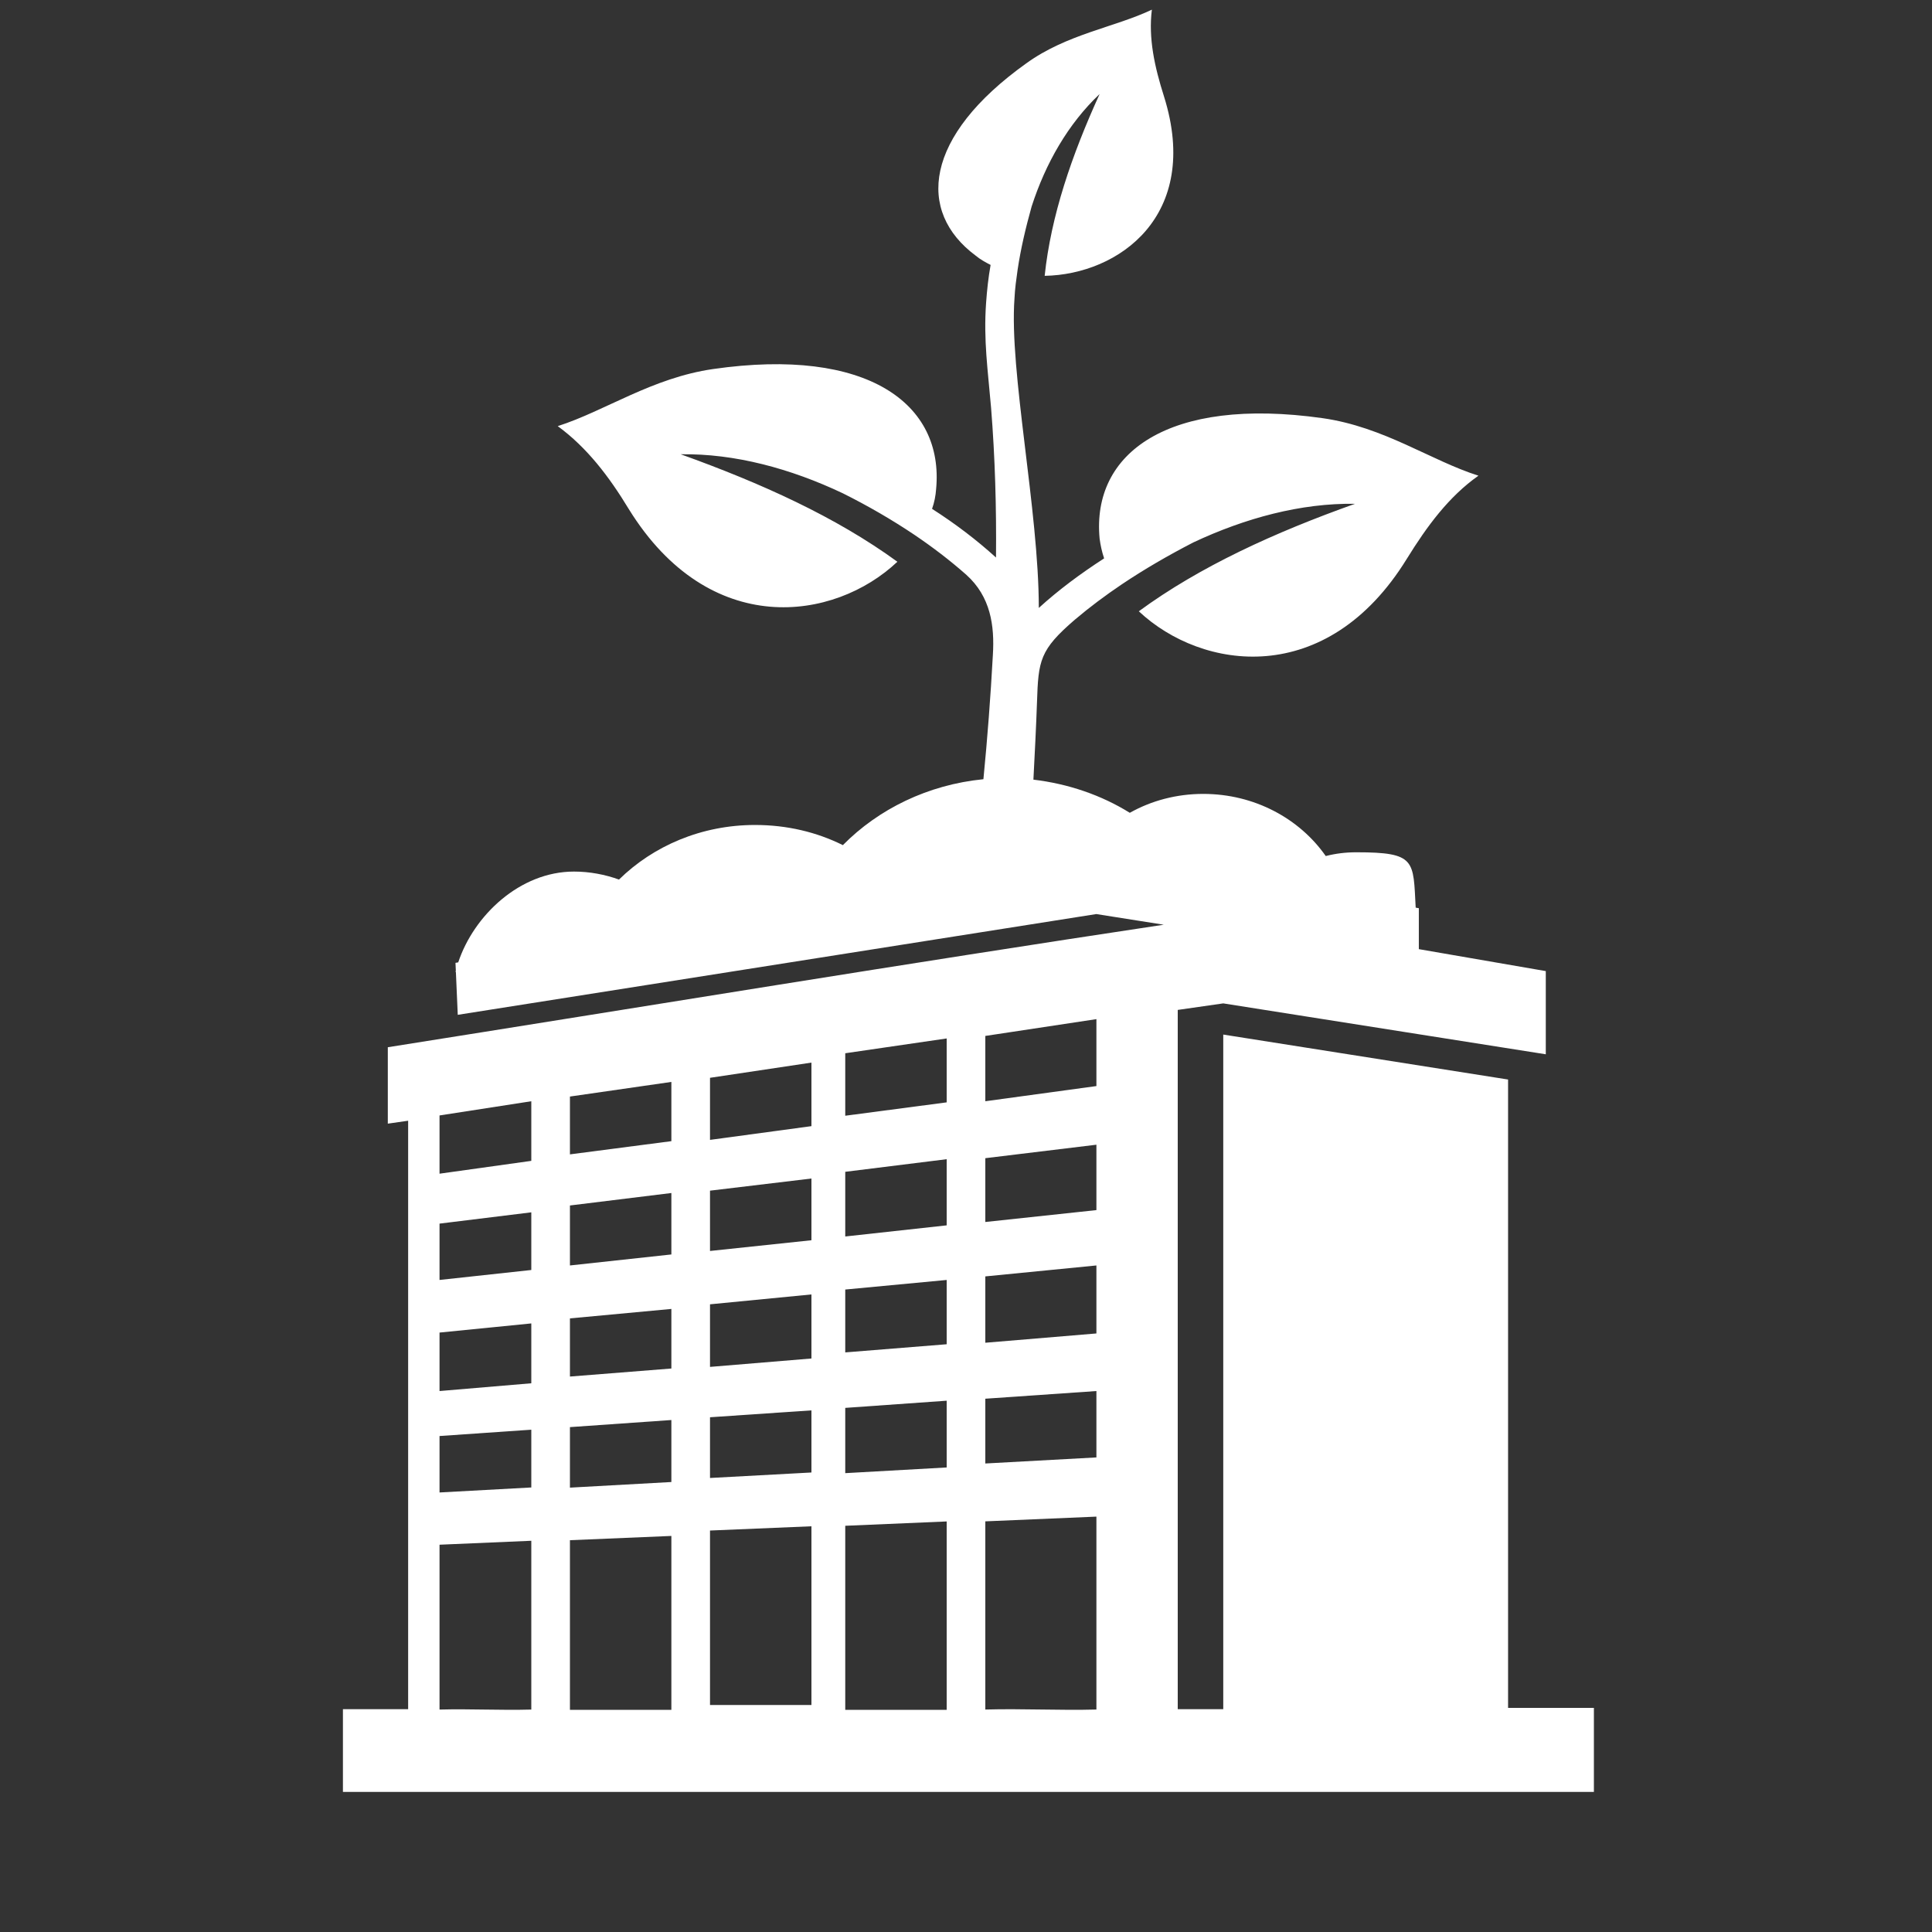 <?xml version="1.0" encoding="UTF-8"?>
<svg width="400px" height="400px" viewBox="0 0 400 400" version="1.1" xmlns="http://www.w3.org/2000/svg" xmlns:xlink="http://www.w3.org/1999/xlink">
    <rect x="0" y="0" width="400" height="400" fill="#333333" stroke="none"/>
    <defs></defs>
    <g id="list-img__Ideas" stroke="none" stroke-width="1" fill="#FFFFFF" fill-rule="evenodd">
        <g id="img_list-growthstock">
            <g transform="translate(71, 2)" id="Fill-1">
                <path d="M156,222.858 L133,226 L133,212.479 L156,209 L156,222.858 Z M156,248.538 C148.355,249.354 140.686,250.174 133,251 L133,237.79 C140.686,236.856 148.355,235.926 156,235 L156,248.538 Z M156,274.077 C148.355,274.713 140.686,275.354 133,276 L133,262.265 C140.686,261.507 148.355,260.752 156,260 L156,274.077 Z M156,299.744 C148.356,300.158 140.686,300.576 133,301 L133,287.589 C140.686,287.055 148.355,286.526 156,286 L156,299.744 Z M156,351.94 C148.356,352.15 140.686,351.724 133,351.94 L133,312.98 C140.686,312.649 148.356,312.322 156,312 L156,351.94 Z M125,226.231 L104,229 L104,216.065 L125,213 L125,226.231 Z M125,251.696 L104,254 L104,240.61 L125,238 L125,251.696 Z M125,276.312 L104,278 L104,264.984 L125,263 L125,276.312 Z M125,301.822 L104,303 L104,289.488 L125,288 L125,301.822 Z M125,352 L104,352 L104,313.897 L125,313 L125,352 Z M97,231.157 L76,234 L76,221.148 L97,218 L97,231.157 Z M97,254.779 L76,257 L76,244.514 L97,242 L97,254.779 Z M97,279.262 L76,281 L76,268.043 L97,266 L97,279.262 Z M97,302.864 L76,304 L76,291.429 L97,290 L97,302.864 Z M97,351 L76,351 L76,314.88 L97,314 L97,351 Z M68,234.265 L47,237 L47,225.028 L68,222 L68,234.265 Z M68,257.721 L47,260 L47,247.582 L68,245 L68,257.721 Z M68,281.335 L47,283 L47,270.959 L68,269 L68,281.335 Z M68,304.835 L47,306 L47,293.47 L68,292 L68,304.835 Z M68,352 L47,352 L47,316.882 L68,316 L68,352 Z M39,238.344 L20,241 L20,228.942 L39,226 L39,238.344 Z M39,260.938 L20,263 L20,251.337 L39,249 L39,260.938 Z M39,284.393 L20,286 L20,273.893 L39,272 L39,284.393 Z M39,305.963 C32.653,306.312 26.318,306.656 20,307 L20,295.313 C26.318,294.879 32.653,294.442 39,294 L39,305.963 Z M39,351.947 C32.653,352.128 26.318,351.773 20,351.947 L20,329.724 L20,317.816 C26.318,317.547 32.653,317.275 39,317 L39,351.947 Z M241.23,351.605 L241.23,221.503 L182.262,212.196 L182.262,351.867 L172.839,351.867 L172.839,207.094 C175.949,206.645 179.096,206.194 182.262,205.74 L249.04,216.279 L249.04,199.055 L222.755,194.511 L222.755,186.031 L222.103,185.919 C221.578,176.148 222.212,174.456 209.823,174.456 C207.585,174.456 205.533,174.713 203.481,175.234 C198.074,167.498 188.746,162.369 178.115,162.369 C172.61,162.369 167.39,163.763 162.914,166.283 C157.037,162.634 150.229,160.285 142.956,159.416 C143.236,154.028 143.514,148.639 143.7,143.336 C143.981,134.729 144.261,132.556 151.534,126.3 C154.612,123.69 157.877,121.258 161.234,118.996 C165.896,115.868 170.84,113 176.061,110.306 C186.788,105.264 198.352,102.134 209.542,102.307 C192.943,108.218 177.462,115.259 164.778,124.56 C177.835,136.815 203.669,140.64 220.268,113.695 C224.465,106.915 228.941,100.829 235.096,96.485 C225.211,93.355 215.606,86.4 202.828,84.576 C170.84,80.054 154.985,91.791 156.664,109.523 C156.852,110.913 157.132,112.216 157.596,113.608 C152.749,116.737 148.18,120.128 144.073,123.866 C144.073,103.698 137.918,74.84 139.039,59.802 C139.133,57.717 139.412,55.805 139.692,53.805 C140.344,49.459 141.369,45.113 142.584,40.766 C145.476,31.813 150.137,23.644 156.664,17.472 C150.882,30.162 146.592,42.678 145.288,55.108 C160.582,54.849 177.742,42.678 170.001,17.993 C168.042,11.821 166.738,5.912 167.483,0 C159.836,3.649 149.857,5.042 141.464,11.127 C120.291,26.251 118.707,41.809 131.017,50.937 C131.951,51.717 133.069,52.327 134.094,52.85 C133.628,55.457 133.349,58.065 133.162,60.672 C132.605,68.494 133.535,74.667 134.19,82.403 C135.026,92.834 135.309,103.177 135.212,113.433 C131.202,109.784 126.727,106.394 121.972,103.351 C122.438,102.048 122.717,100.656 122.811,99.265 C124.491,81.619 108.635,69.798 76.647,74.405 C63.962,76.232 54.263,83.098 44.474,86.226 C50.534,90.661 55.105,96.658 59.208,103.438 C75.902,130.384 101.733,126.645 114.792,114.303 C102.014,105.002 86.627,98.05 69.932,92.051 C81.123,91.877 92.686,95.007 103.507,100.135 C108.728,102.742 113.674,105.61 118.335,108.739 C122.065,111.261 125.609,113.954 129.059,116.997 C134.094,121.518 134.936,127.516 134.564,133.6 C134.094,142.206 133.442,150.81 132.605,159.328 C121.134,160.459 110.875,165.502 103.507,172.976 C98.097,170.281 91.94,168.802 85.319,168.802 C74.222,168.802 64.242,173.149 57.155,180.103 C54.263,179.061 51.095,178.45 47.832,178.45 C36.647,178.45 27.102,187.526 23.871,197.248 L23.303,197.345 L23.375,198.973 C23.353,199.058 23.324,199.138 23.303,199.223 L23.386,199.21 L23.774,208.109 C67.842,201.155 111.909,194.201 155.977,187.246 L169.941,189.452 C116.28,197.522 62.833,206.346 9.292,214.818 L9.292,230.64 L13.502,230.035 L13.502,351.867 L3.19385902e-14,351.867 L3.19385902e-14,369 L259,369 L259,351.605 L241.23,351.605 Z"></path>
            </g>
        </g>
    </g>
</svg>